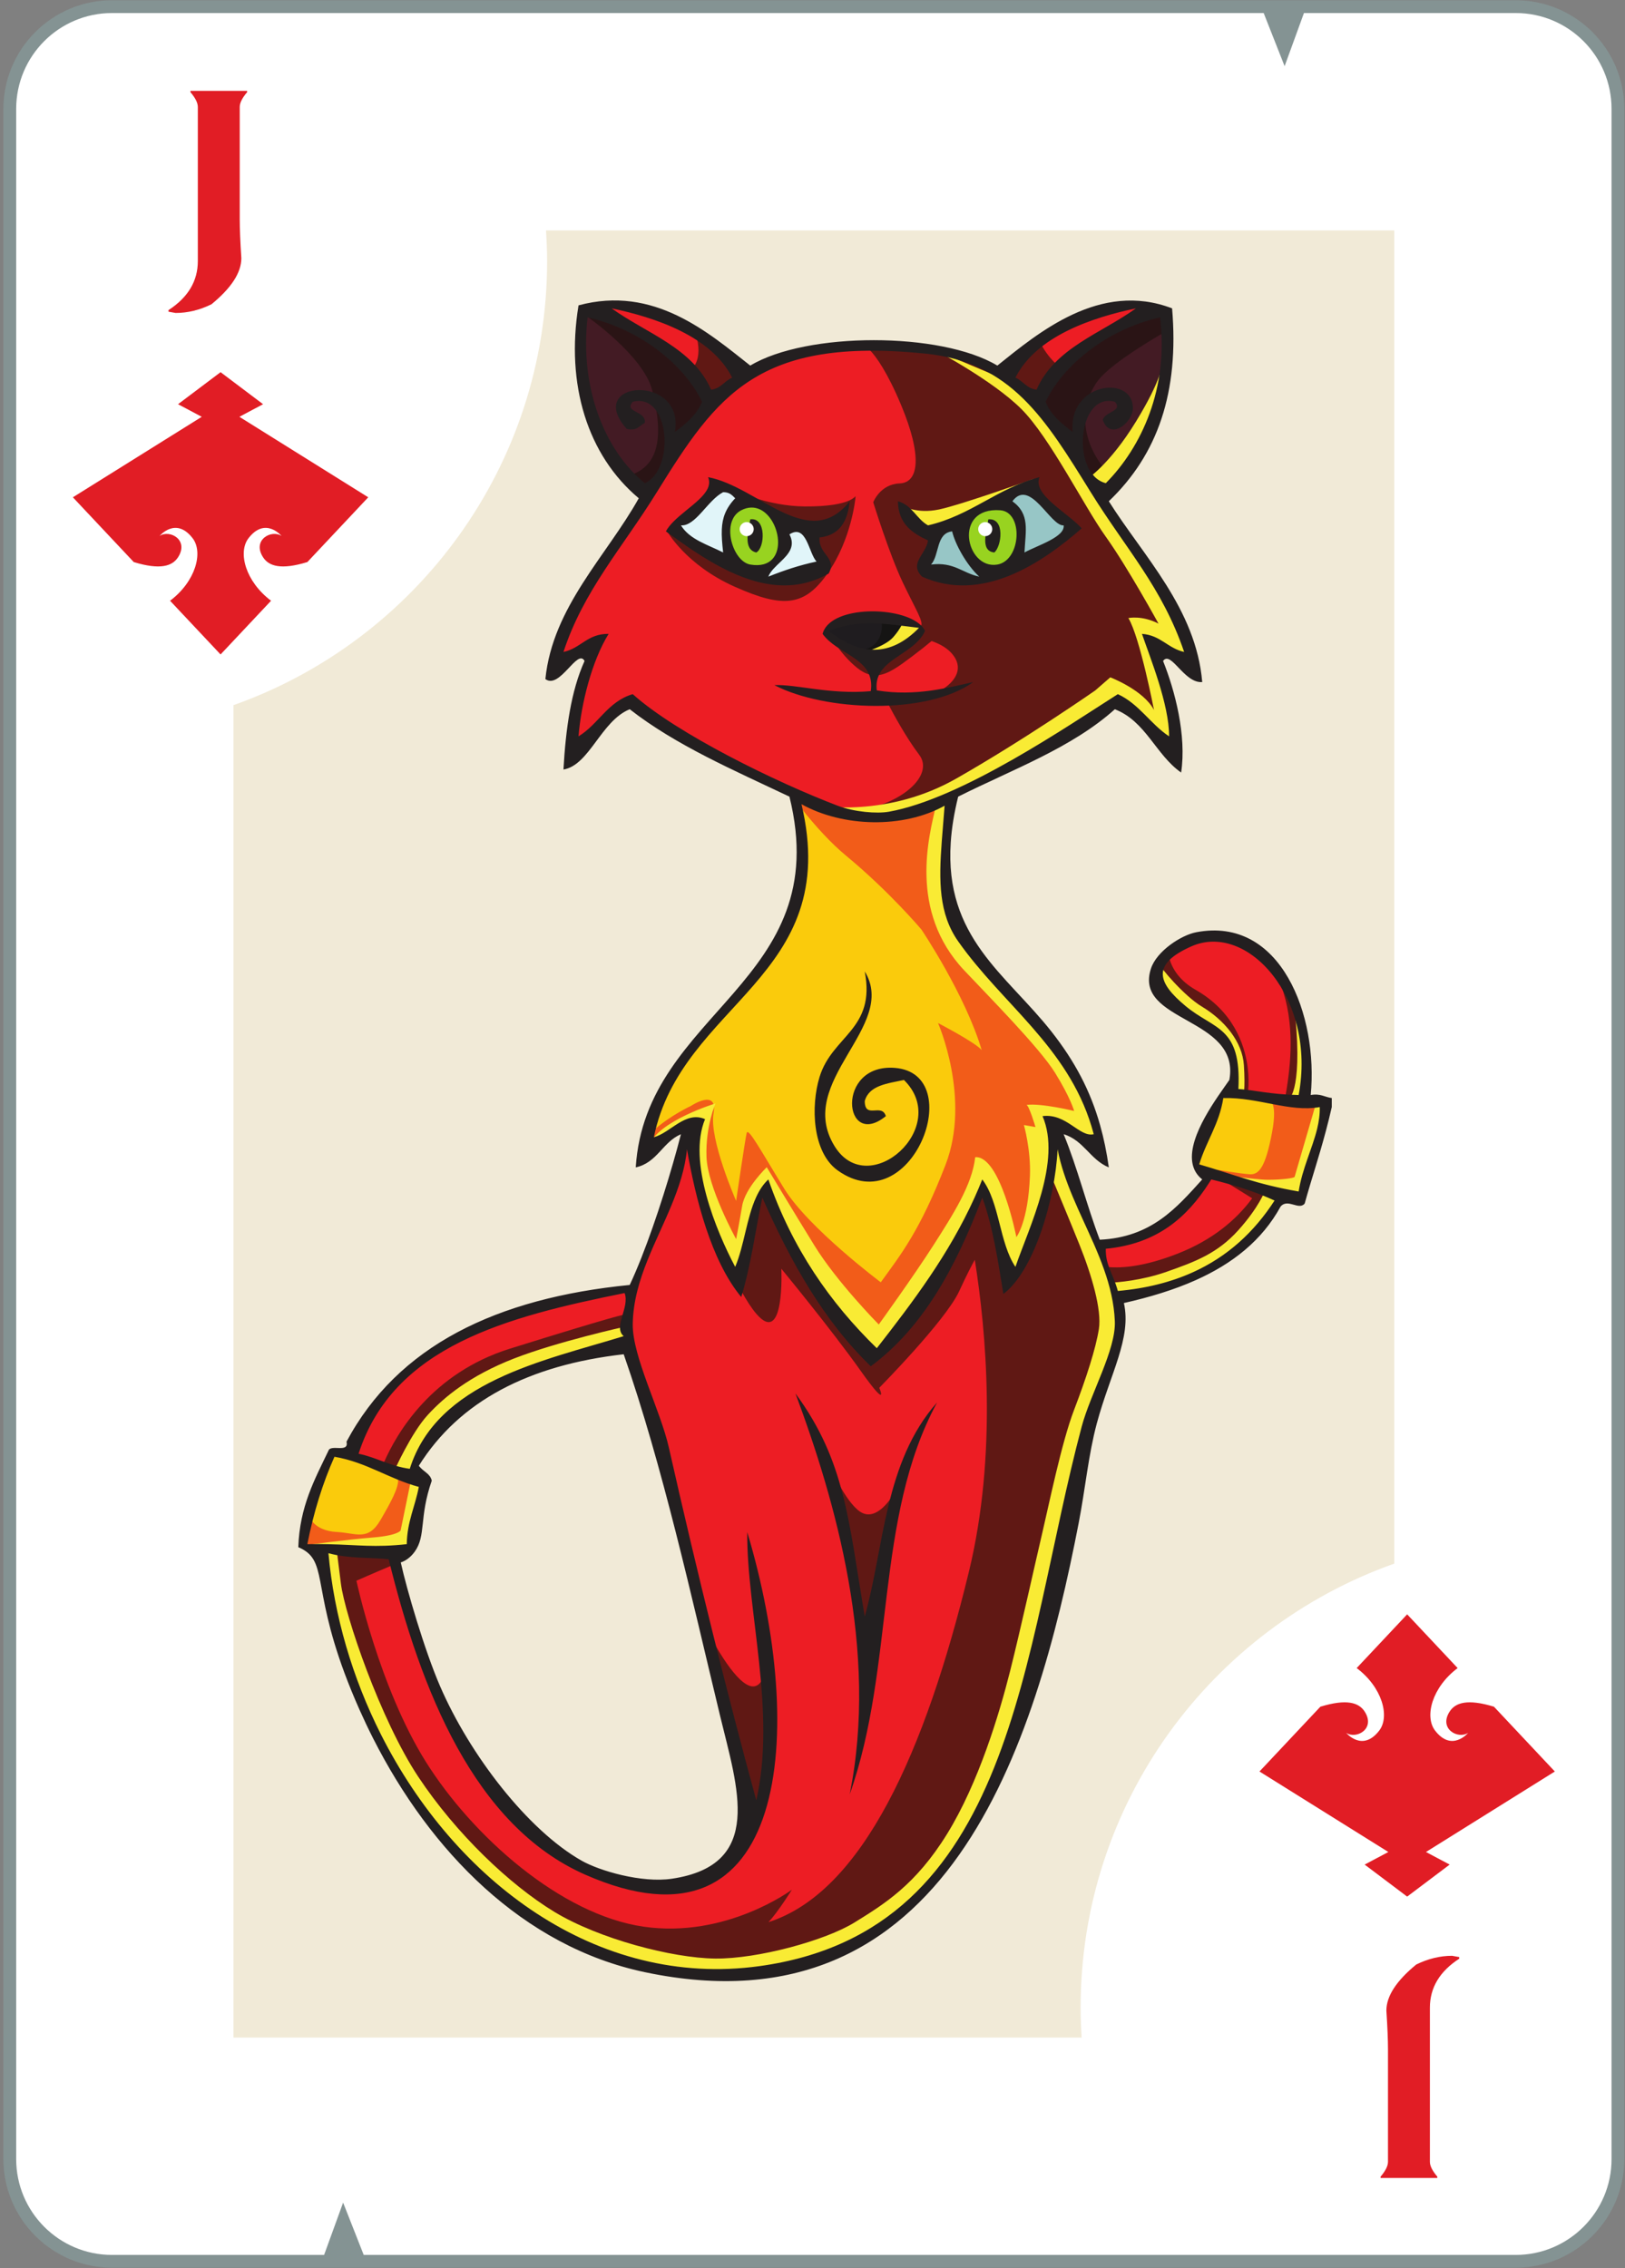 <svg width="339" height="473" viewBox="0 0 339 473" fill="none" xmlns="http://www.w3.org/2000/svg">
<rect x="0" y="0" width="339" height="473" fill="#808080" stroke="none"/>
<path d="M23.374 472.914C10.874 472.914 0.707 462.745 0.707 450.247V22.721C0.707 10.214 10.874 0.054 23.374 0.054H316.194C328.692 0.054 338.86 10.214 338.86 22.721V450.247C338.86 462.745 328.692 472.914 316.194 472.914H23.374Z" fill="#849393"/>
<path d="M316.195 2.72H272.024L267.99 13.8L263.623 2.72H23.375C12.328 2.72 3.375 11.667 3.375 22.721V450.247C3.375 461.291 12.328 470.247 23.375 470.247H67.612L71.579 459.335L75.878 470.247H316.195C327.24 470.247 336.195 461.291 336.195 450.247V22.721C336.195 11.667 327.24 2.72 316.195 2.72Z" fill="white"/>
<path d="M225.434 418.675C225.434 375.933 252.744 339.585 290.86 326.083V48.054H113.903C114.04 50.174 114.135 52.307 114.135 54.468C114.135 97.201 86.824 133.548 48.707 147.054V424.914H225.65C225.523 422.849 225.434 420.773 225.434 418.675Z" fill="#F1EAD7"/>
<path d="M39.726 18.948H51.559V19.214C50.527 20.427 50.012 21.454 50.012 22.308V45.774C50.012 47.708 50.124 50.388 50.348 53.841C50.348 56.841 48.27 60.054 44.116 63.454C41.636 64.668 39.142 65.268 36.632 65.268L35.152 65.001V64.668C39.231 62.028 41.27 58.614 41.27 54.454V22.308C41.27 21.454 40.754 20.427 39.726 19.214V18.948Z" fill="#E11D25"/>
<path d="M299.845 454.192H288.012V453.922C289.042 452.712 289.556 451.682 289.556 450.83V427.363C289.556 425.436 289.446 422.747 289.22 419.296C289.22 416.294 291.298 413.087 295.452 409.682C297.93 408.471 300.425 407.866 302.936 407.866L304.416 408.135V408.471C300.337 411.116 298.298 414.523 298.298 418.692V450.83C298.298 451.682 298.813 452.712 299.845 453.922V454.192Z" fill="#E11D25"/>
<path d="M289.629 386.219L284.686 388.843L293.555 395.521L302.422 388.843L297.479 386.219L324.362 369.431L311.662 355.919C306.165 354.239 303.629 355.058 302.422 356.928C300.083 360.551 304.175 362.772 306.282 361.371C306.282 361.371 302.891 365.462 299.383 360.903C297.113 357.95 298.766 351.854 304.086 347.863L293.555 336.658L283.022 347.863C288.345 351.854 289.998 357.95 287.727 360.903C284.219 365.462 280.826 361.371 280.826 361.371C282.933 362.772 287.025 360.551 284.686 356.928C283.479 355.058 280.946 354.239 275.449 355.919L262.746 369.431L289.629 386.219Z" fill="#E11D25"/>
<path d="M49.938 86.921L54.88 84.294L46.014 77.614L37.143 84.294L42.089 86.921L15.203 103.707L27.904 117.214C33.402 118.894 35.938 118.08 37.143 116.214C39.482 112.587 35.391 110.36 33.287 111.774C33.287 111.774 36.675 107.68 40.183 112.24C42.456 115.187 40.803 121.28 35.479 125.28L46.014 136.48L56.547 125.28C51.222 121.28 49.569 115.187 51.842 112.24C55.35 107.68 58.74 111.774 58.74 111.774C56.636 110.36 52.542 112.587 54.88 116.214C56.089 118.08 58.62 118.894 64.121 117.214L76.82 103.707L49.938 86.921Z" fill="#E11D25"/>
<path d="M150.86 102.454H150.812L150.771 102.48C149.375 103.2 148.128 104.6 146.919 105.947C145.344 107.707 143.855 109.374 142.232 109.374C142.232 109.374 142.123 109.374 142.071 109.374L141.703 109.347L141.896 109.654C143.339 112 145.967 113.187 148.508 114.32C149.26 114.667 150.039 115.014 150.771 115.387L151.083 115.547L151.044 115.2C150.86 113.507 150.698 111.867 150.768 110.387C150.883 107.854 151.703 105.947 153.511 104.027L153.636 103.894L153.506 103.774C152.755 103.014 152.211 102.467 150.86 102.454Z" fill="#E1F5F9"/>
<path d="M169.188 114.467C168.456 112.641 167.694 110.747 166.122 110.747C165.648 110.747 165.145 110.934 164.585 111.294L164.44 111.387L164.521 111.534C165.737 113.827 164.434 115.361 162.74 116.987L162.434 117.281C161.492 118.187 160.518 119.107 160.112 120.187L159.953 120.601L160.361 120.427C160.398 120.401 160.434 120.387 160.489 120.374C164.133 118.934 167.278 117.947 170.385 117.294L170.716 117.214L170.481 116.974C169.989 116.454 169.598 115.494 169.188 114.467Z" fill="#E1F5F9"/>
<path d="M198.813 110.774L198.774 110.614L198.607 110.628C196.375 110.881 195.85 112.801 195.345 114.668C195.045 115.761 194.741 116.881 194.086 117.614L193.746 117.988L194.25 117.921C194.75 117.854 195.238 117.828 195.701 117.828C197.881 117.828 199.339 118.494 200.881 119.214C201.91 119.681 202.969 120.174 204.247 120.428L204.914 120.574L204.413 120.108C201.787 117.708 199.397 113.348 198.813 110.774Z" fill="#97C6C6"/>
<path d="M222.076 109.534L222.055 109.36L221.875 109.374C221.847 109.374 221.82 109.374 221.795 109.374C220.867 109.374 219.669 108.04 218.401 106.627C216.797 104.84 215.136 102.987 213.412 102.987C212.552 102.987 211.758 103.467 211.052 104.414L210.938 104.574L211.091 104.68C214.154 106.907 213.937 109.68 213.667 113.187C213.615 113.84 213.565 114.507 213.528 115.214L213.514 115.547L213.807 115.387C214.473 115.014 215.328 114.64 216.232 114.24C219.096 112.96 222.342 111.507 222.076 109.534Z" fill="#97C6C6"/>
<path d="M216.209 81.454C214.919 81.308 214.136 80.654 213.378 80.028C212.87 79.601 212.389 79.188 211.758 78.934L211.571 78.854L211.662 78.668C215.118 71.801 223.623 66.894 236.93 64.121L237.081 64.454C234.993 65.961 232.686 67.294 230.454 68.588C224.881 71.814 219.118 75.147 216.405 81.347L216.347 81.481L216.209 81.454ZM148.167 81.347C145.454 75.147 139.686 71.814 134.11 68.588C131.878 67.294 129.572 65.961 127.485 64.454L127.634 64.121C140.946 66.894 149.451 71.801 152.91 78.668L153.001 78.854L152.813 78.934C152.183 79.188 151.701 79.601 151.189 80.028C150.433 80.654 149.649 81.308 148.362 81.454L148.225 81.481L148.167 81.347ZM192.452 120.094C195.136 121.281 197.971 121.894 200.875 121.894C208.279 121.894 216.301 118.054 225.386 110.174C224.519 109.227 223.279 108.241 221.971 107.201C218.954 104.801 215.84 102.307 216.561 99.774C212.457 100.894 209.022 102.787 205.701 104.601C202.064 106.601 198.301 108.667 193.641 109.747L193.571 109.761L193.509 109.721C192.449 109.134 191.675 108.267 190.925 107.414C189.949 106.307 189.022 105.268 187.509 104.788C187.698 109.374 190.657 111.134 193.678 112.534L193.807 112.588L193.785 112.734C193.602 113.841 193.045 114.747 192.506 115.627C191.561 117.174 190.816 118.387 192.452 120.094ZM139.157 110.761C144.993 115.001 152.941 120.721 161.115 121.734C161.967 121.841 162.818 121.894 163.643 121.894C166.842 121.894 169.897 121.081 172.719 119.481C173.643 117.814 172.979 116.907 172.138 115.774C171.438 114.827 170.644 113.748 170.785 112.054L170.798 111.907L170.954 111.894C174.49 111.521 176.42 109.374 176.993 105.147C174.902 107.587 172.553 108.788 169.826 108.788C166.084 108.788 162.209 106.587 158.105 104.267C154.798 102.401 151.381 100.467 148.006 99.747C148.738 102.147 146.201 104.214 143.522 106.388C142.514 107.201 141.472 108.054 140.618 108.921C139.968 109.574 139.488 110.174 139.157 110.761ZM162.31 143.041C167.495 145.547 175.077 147.027 182.801 147.027C190.711 147.027 197.665 145.441 202.094 142.641C201.829 142.707 201.553 142.774 201.277 142.827C197.785 143.627 193.438 144.614 188.522 144.614C186.61 144.614 184.711 144.467 182.881 144.161L182.746 144.134L182.725 144.001C182.681 143.694 182.66 143.401 182.66 143.081C182.66 139.787 185.282 138.028 187.816 136.321C189.78 135.014 191.81 133.654 192.761 131.561C192.646 131.347 192.522 131.147 192.378 130.974C190.818 129.001 186.659 127.681 182.025 127.681C178.178 127.681 173.553 128.654 172.102 131.414C171.974 131.654 171.875 131.894 171.805 132.147C172.951 133.707 174.706 134.801 176.407 135.854C179.146 137.561 181.977 139.321 181.93 143.054C181.925 143.441 181.894 143.801 181.839 144.161L181.818 144.307L181.67 144.321C180.498 144.428 179.269 144.481 178.025 144.481C174.345 144.481 170.995 144.027 168.042 143.627C165.837 143.321 163.925 143.054 162.31 143.041ZM183.022 169.641C180.225 169.641 177.029 169.094 174.678 168.201C162.574 163.601 141.353 153.361 131.949 144.974C128.971 145.867 127.039 147.907 125.173 149.867C123.858 151.254 122.498 152.681 120.785 153.721L120.469 153.921L120.498 153.547C121.001 147.201 123.089 138.254 126.629 132.374C124.324 132.427 122.922 133.348 121.443 134.321C120.321 135.054 119.159 135.814 117.581 136.147L117.263 136.214L117.362 135.894C120.334 126.841 125.201 119.787 130.353 112.334C132.501 109.214 134.722 106.001 136.865 102.547C148.241 84.201 156.503 72.947 181.93 72.947C185.305 72.947 189.026 73.147 192.988 73.547C210.84 75.334 218.141 87.121 227.386 102.041L227.698 102.547C229.899 106.094 232.115 109.294 234.258 112.388C239.25 119.588 243.968 126.387 247.206 135.894L247.315 136.214L246.987 136.147C245.427 135.801 244.258 135.041 243.126 134.321C241.755 133.441 240.46 132.614 238.501 132.401C238.758 133.147 239.069 134.014 239.405 134.947C241.277 140.134 244.105 147.987 244.074 153.561L244.071 153.907L243.782 153.721C242.094 152.601 240.683 151.174 239.315 149.801C237.529 148.001 235.684 146.134 233.212 144.974C232.056 145.707 230.743 146.561 229.305 147.481C217.982 154.801 199.032 167.041 185.46 169.467C184.788 169.587 183.943 169.641 183.022 169.641ZM270.914 228.547C267.123 228.467 264.54 228.087 262.261 227.755C260.85 227.549 259.634 227.37 258.331 227.29L258.146 227.279L258.154 227.093C258.651 217.228 255.613 215.387 251.41 212.827C250.047 212.001 248.634 211.148 247.17 209.921C243.597 206.934 242.131 204.681 242.419 202.627C242.701 200.641 244.684 198.854 248.48 197.174C249.965 196.521 251.526 196.188 253.131 196.188C257.375 196.188 261.79 198.574 265.238 202.721C270.689 209.281 272.881 218.881 271.102 228.394L271.074 228.551L270.914 228.547ZM233.017 269.273C232.641 267.91 232.198 266.85 231.774 265.825C231.574 265.342 231.381 264.879 231.209 264.417C230.837 263.418 230.46 262.163 230.496 260.418L230.498 260.25L230.665 260.233C239.995 259.345 246.602 255.127 252.086 246.558C252.238 246.326 252.381 246.095 252.525 245.863L252.597 245.75L252.73 245.778C257.943 247.049 262.274 248.491 265.968 250.191L266.165 250.282L266.047 250.466C261.531 257.438 255.894 262.371 248.807 265.546C244.233 267.597 238.985 268.897 233.214 269.41L233.058 269.423L233.017 269.273ZM85.457 306.494C83.165 306.194 81.253 305.484 79.405 304.798C77.946 304.256 76.438 303.696 74.761 303.349L74.555 303.306L74.621 303.107C81.755 280.962 105.011 274.561 130.261 269.471L130.417 269.439L130.474 269.589C131.014 271.009 130.539 272.622 130.081 274.185C129.553 275.99 129.094 277.55 130.23 278.501L130.498 278.725L130.165 278.827C128.25 279.417 126.302 279.981 124.243 280.583C108.525 285.158 90.709 290.343 85.662 306.363L85.613 306.516L85.457 306.494ZM166.605 291.83C178.086 323.097 181.802 349.235 177.935 371.589C181.477 360.533 182.878 348.761 184.233 337.35C186.083 321.789 187.834 307.058 194.514 293.918C187.519 302.623 185.417 313.677 183.383 324.381C182.529 328.869 181.725 333.107 180.579 337.158L180.211 337.138C179.738 334.346 179.318 331.703 178.917 329.19C176.471 313.83 174.831 303.522 166.605 291.83ZM149.471 410.826C121.457 410.826 94.564 392.031 79.29 361.777C73.272 349.857 69.48 336.768 68.326 323.926L68.301 323.657L68.564 323.727C71.444 324.506 74.329 324.623 77.118 324.737C78.517 324.793 79.834 324.845 81.1 324.979L81.233 324.994L81.263 325.122C86.907 348.063 97.287 379.829 122.157 390.771C128.36 393.501 133.971 394.885 138.839 394.885C145.621 394.885 151.034 392.228 154.933 386.988C163.894 374.94 164.321 349.063 156.077 320.819C156.138 326.413 156.873 332.485 157.646 338.885C159.118 351.085 160.641 363.697 157.954 375.489L157.589 375.497C151.435 352.994 145.131 327.562 139.355 301.947C138.659 298.854 137.339 295.291 135.941 291.519C133.881 285.969 131.753 280.229 131.807 276.137C131.867 272.055 132.829 267.906 134.925 262.678C135.747 260.629 136.675 258.573 137.574 256.586C140.017 251.174 142.542 245.577 143.124 239.655L143.498 239.643C145.933 253.777 149.649 264.018 154.55 270.088C155.845 265.825 156.714 261.05 157.558 256.432C157.962 254.209 158.381 251.911 158.845 249.695L158.965 249.118L159.201 249.658C166.097 265.354 173.241 276.489 181.67 284.686C193.717 275.685 200.323 261.25 204.738 249.667L204.917 249.195L205.091 249.67C207.175 255.383 208.274 262.207 209.337 268.806L209.452 269.509C215.569 264.614 219.91 250.306 220.443 239.666L220.815 239.639C221.831 244.993 224.186 250.142 226.462 255.123C227.042 256.394 227.623 257.666 228.186 258.945L228.241 259.057C229.173 261.183 229.889 262.969 230.49 264.678C231.873 268.589 232.615 272.131 232.758 275.501C232.914 279.277 230.883 284.269 228.914 289.098C227.746 291.972 226.534 294.94 225.837 297.554C223.605 305.924 221.698 314.797 219.856 323.377C215.597 343.206 211.193 363.709 202.438 379.614C192.599 397.485 178.203 407.491 158.425 410.21C155.451 410.619 152.438 410.826 149.471 410.826Z" fill="#ED1D24"/>
<path d="M144.837 76.307C146.178 77.761 147.321 79.414 148.167 81.347L148.225 81.481L148.362 81.454C149.649 81.308 150.433 80.654 151.189 80.028C151.701 79.601 152.183 79.187 152.813 78.934L153.001 78.854L152.91 78.667C151.389 75.654 148.891 73.014 145.441 70.761C145.913 72.868 145.807 74.907 144.837 76.307ZM85.457 306.494L85.613 306.515L85.662 306.363C90.709 290.343 108.525 285.158 124.243 280.583C126.302 279.981 128.25 279.417 130.165 278.827L130.498 278.725L130.23 278.501C129.094 277.55 129.553 275.99 130.081 274.185C130.081 274.185 128.577 274.327 106.414 281.243C90.009 286.362 82.741 298.883 80.069 305.043C81.714 305.647 83.438 306.23 85.457 306.494ZM149.058 342.806C151.889 354.143 154.753 365.134 157.589 375.497L157.954 375.489C159.798 367.399 159.659 358.919 158.914 350.455C156.613 354.33 152.214 348.33 149.058 342.806ZM167.867 105.614C164.074 105.587 160.419 104.801 157.302 103.814C157.571 103.974 157.839 104.121 158.105 104.267C162.209 106.587 166.083 108.787 169.826 108.787C172.553 108.787 174.902 107.587 176.993 105.147C176.419 109.374 174.49 111.521 170.954 111.894L170.798 111.907L170.785 112.054C170.643 113.747 171.438 114.827 172.138 115.774C172.979 116.907 173.643 117.814 172.719 119.481C177.574 112.534 178.477 104.041 178.477 103.561C178.477 103.094 178.083 105.694 167.867 105.614ZM268.193 228.43C269.029 228.485 269.93 228.527 270.914 228.547L271.074 228.551L271.102 228.394C272.641 220.174 271.203 211.894 267.263 205.547C270.151 213.374 269.35 221.798 268.193 228.43ZM266.047 250.466L266.165 250.282L265.968 250.191C263.064 248.857 259.758 247.679 255.946 246.619L261.222 249.897C257.856 254.474 252.813 258.645 245.665 261.439C238.85 264.103 234.149 264.499 231.141 264.229C231.165 264.291 231.189 264.357 231.209 264.417C231.381 264.879 231.574 265.342 231.774 265.825C232.198 266.85 232.641 267.91 233.017 269.273L233.058 269.423L233.214 269.41C238.985 268.897 244.233 267.597 248.807 265.546C255.894 262.371 261.531 257.438 266.047 250.466ZM179.342 315.191C177.858 314.139 176.35 311.919 175.066 309.617C176.727 315.439 177.727 321.717 178.917 329.19C179.318 331.703 179.738 334.346 180.211 337.138L180.579 337.158C181.725 333.107 182.529 328.869 183.383 324.381C184.146 320.362 184.919 316.294 185.959 312.318C184.241 314.747 181.793 316.926 179.342 315.191ZM176.407 135.854C175.793 135.481 175.173 135.094 174.579 134.681C175.607 136.134 177.05 137.867 178.867 139.321C179.793 140.054 180.659 140.494 181.509 140.694C180.626 138.494 178.49 137.161 176.407 135.854ZM161.115 121.734C152.941 120.721 144.993 115.001 139.157 110.761C139.157 110.761 143.034 117.787 153.25 122.347C163.467 126.907 167.867 126.441 172.719 119.481C169.897 121.081 166.842 121.894 163.643 121.894C162.818 121.894 161.967 121.841 161.115 121.734ZM232.758 275.501C232.615 272.131 231.873 268.589 230.49 264.678C229.889 262.969 229.173 261.183 228.241 259.057L228.186 258.945C227.623 257.666 227.042 256.394 226.462 255.123C224.186 250.142 221.831 244.993 220.815 239.639L220.443 239.666C219.91 250.306 215.569 264.614 209.451 269.509L209.337 268.806C208.274 262.207 207.175 255.383 205.091 249.67L204.917 249.195L204.738 249.667C200.323 261.25 193.717 275.685 181.67 284.686C173.241 276.489 166.097 265.354 159.201 249.658L158.965 249.118L158.845 249.695C158.381 251.911 157.962 254.209 157.558 256.432C156.758 260.806 155.93 265.311 154.747 269.401C155.779 271.258 156.813 272.862 157.807 274.013C163.782 280.927 162.996 264.583 162.996 264.583C162.996 264.583 173.367 277.155 179.498 285.801C185.629 294.445 183.427 289.415 183.427 289.415C183.427 289.415 197.258 275.428 200.086 269.298C201.798 265.588 202.818 263.67 203.358 262.727C205.714 277.526 208.094 303.183 202.129 327.763C193.014 365.326 179.969 394.559 160.323 400.846C162.365 398.645 165.196 394.087 165.196 394.087C165.196 394.087 151.522 404.303 134.235 401.789C116.946 399.274 98.558 382.929 88.813 367.369C79.069 351.809 74.356 329.649 74.356 329.649C74.356 329.649 78.305 327.901 81.613 326.521C81.496 326.051 81.378 325.583 81.263 325.122L81.233 324.994L81.1 324.979C79.834 324.845 78.517 324.793 77.118 324.737C74.329 324.623 71.444 324.506 68.564 323.727L68.301 323.657L68.326 323.926C69.48 336.768 73.272 349.857 79.29 361.777C94.564 392.031 121.457 410.826 149.471 410.826C152.438 410.826 155.451 410.619 158.425 410.21C178.203 407.491 192.599 397.485 202.438 379.614C211.193 363.709 215.597 343.206 219.856 323.377C221.698 314.797 223.605 305.923 225.837 297.554C226.534 294.939 227.746 291.972 228.914 289.098C230.883 284.269 232.914 279.277 232.758 275.501ZM190.925 107.414C189.949 106.307 189.022 105.267 187.509 104.787C187.698 109.374 190.657 111.134 193.678 112.534L193.807 112.587L193.785 112.734C193.602 113.841 193.045 114.747 192.506 115.627C191.561 117.174 190.815 118.387 192.451 120.094C195.135 121.281 197.971 121.894 200.875 121.894C208.279 121.894 216.301 118.054 225.386 110.174C224.519 109.227 223.279 108.241 221.971 107.201C218.954 104.801 215.84 102.307 216.561 99.774C212.457 100.894 209.022 102.787 205.701 104.601C202.064 106.601 198.301 108.667 193.641 109.747L193.571 109.761L193.509 109.721C192.449 109.134 191.675 108.267 190.925 107.414ZM187.985 84.467C185.141 77.667 182.823 74.414 181.413 72.947C181.586 72.947 181.753 72.947 181.93 72.947C185.305 72.947 189.026 73.147 192.987 73.547C210.839 75.334 218.141 87.121 227.386 102.041L227.698 102.547C229.899 106.094 232.115 109.294 234.258 112.387C239.25 119.587 243.968 126.387 247.206 135.894L247.315 136.214L246.987 136.147C245.427 135.801 244.258 135.041 243.126 134.321C241.755 133.441 240.46 132.614 238.501 132.401C238.758 133.147 239.069 134.014 239.405 134.947C241.277 140.134 244.105 147.987 244.074 153.561L244.071 153.907L243.782 153.721C242.094 152.601 240.683 151.174 239.315 149.801C237.529 148.001 235.684 146.134 233.212 144.974C232.056 145.707 230.743 146.561 229.305 147.481C217.982 154.801 199.031 167.041 185.459 169.467C184.787 169.587 183.943 169.641 183.022 169.641C181.446 169.641 179.747 169.467 178.141 169.147C188.11 167.921 194.977 161.641 191.755 157.401C188.99 153.747 186.326 148.801 185.37 146.961C192.206 146.654 198.149 145.134 202.094 142.641C201.829 142.707 201.553 142.774 201.277 142.827C199.829 143.161 198.228 143.521 196.506 143.827C199.102 142.214 200.987 139.654 198.985 136.814C197.913 135.281 196.165 134.307 194.342 133.681C193.318 134.547 191.925 135.654 190.186 136.961C187.485 138.987 185.318 140.587 183.141 140.814C184.011 138.881 185.935 137.587 187.815 136.321C189.779 135.014 191.81 133.654 192.761 131.561C192.646 131.347 192.522 131.147 192.378 130.974C192.279 130.854 192.167 130.721 192.047 130.601C192.894 129.921 190.883 126.854 188.301 121.401C185.469 115.427 182.17 104.747 182.17 104.747C182.17 104.747 183.583 100.974 187.67 100.814C191.755 100.654 192.386 95.001 187.985 84.467ZM213.378 80.028C214.136 80.654 214.919 81.308 216.209 81.454L216.347 81.481L216.405 81.347C217.35 79.187 218.673 77.387 220.222 75.801C219.077 74.721 218.045 73.347 217.331 72.054C214.802 74.001 212.902 76.201 211.662 78.667L211.571 78.854L211.758 78.934C212.389 79.187 212.87 79.601 213.378 80.028ZM260.282 222.621C260.522 224.539 260.509 226.183 260.375 227.493C259.691 227.405 259.022 227.334 258.331 227.29L258.146 227.279L258.154 227.093C258.651 217.227 255.613 215.387 251.41 212.827C250.047 212.001 248.634 211.147 247.17 209.921C243.597 206.934 242.131 204.681 242.419 202.627C242.553 201.694 243.066 200.801 243.959 199.947C244.599 202.094 246.105 204.534 249.435 206.427C257.138 210.827 259.651 217.587 260.282 222.621Z" fill="#601814"/>
<path d="M180.77 203.68C181.744 210.48 178.942 213.667 175.983 217.027C174.1 219.16 172.155 221.373 171.155 224.641C169.418 230.307 169.418 240.032 174.856 243.921C176.999 245.456 179.179 246.235 181.338 246.235C188.067 246.235 193.398 238.492 193.671 231.569C193.871 226.495 191.254 223.251 186.668 222.888C186.348 222.863 186.038 222.852 185.736 222.852C182.682 222.852 180.262 224.128 178.926 226.445C177.748 228.484 177.606 231.084 178.58 232.771C178.97 233.446 179.71 234.251 181.02 234.251C182.08 234.251 183.275 233.727 184.578 232.695C184.296 231.904 183.775 231.738 183.08 231.738C182.898 231.738 182.707 231.748 182.523 231.759C182.332 231.771 182.144 231.782 181.963 231.782C181.1 231.782 180.218 231.525 180.21 229.617C181.04 226.545 184.228 225.904 187.311 225.284C187.72 225.2 188.13 225.119 188.53 225.031L188.63 225.011L188.702 225.082C191.734 228.044 192.575 231.941 191.015 235.772C189.267 240.057 184.871 243.288 180.788 243.288C178.84 243.288 176.072 242.571 173.958 239.145C169.518 231.967 173.338 225.472 177.035 219.187C180.184 213.84 183.168 208.76 180.77 203.68ZM182.78 281.295C172.234 271.033 164.846 259.584 160.204 246.301C159.306 247.195 158.551 248.332 157.9 249.767C156.882 251.989 156.244 254.655 155.624 257.233C155.046 259.639 154.45 262.125 153.546 264.267L153.39 264.631L153.204 264.282C151.415 260.918 142.744 243.705 146.838 233.491C146.294 233.276 145.756 233.172 145.196 233.172C143.414 233.172 141.767 234.281 140.174 235.356C138.97 236.165 137.728 237.003 136.444 237.343L136.152 237.42L136.212 237.123C138.59 225.577 145.674 217.867 152.523 210.4C162.58 199.44 172.08 189.093 167.018 167.747L166.918 167.333L167.294 167.547C171.619 169.947 177.072 171.28 182.647 171.28C187.915 171.28 193.002 170.067 196.966 167.854L197.27 167.68L197.244 168.027C197.147 169.36 197.04 170.667 196.936 171.92C196.832 173.16 196.734 174.36 196.647 175.533C196.067 183.373 195.92 190.347 200.04 196.2C203.22 200.707 206.966 204.787 210.59 208.72C217.458 216.174 224.556 223.894 227.884 234.843C228.048 235.378 228.207 235.927 228.351 236.484L228.4 236.672L228.212 236.715C228.01 236.763 227.802 236.787 227.592 236.787C226.382 236.787 225.207 235.991 223.963 235.149C222.4 234.092 220.627 232.895 218.348 232.895C218.152 232.895 217.958 232.904 217.759 232.92C220.95 240.742 216.95 251.201 213.728 259.624C213.095 261.277 212.499 262.838 212.01 264.254L211.887 264.611L211.674 264.299C210.027 261.855 209.187 258.563 208.374 255.38C207.543 252.124 206.684 248.76 204.966 246.345C204.496 247.508 204.002 248.668 203.491 249.799C198.244 261.411 191.135 270.924 183.062 281.276L182.931 281.441L182.78 281.295Z" fill="#FACB0C"/>
<path d="M228.351 236.484L228.4 236.672L228.212 236.715C228.01 236.763 227.802 236.787 227.592 236.787C226.382 236.787 225.207 235.991 223.963 235.149C222.4 234.092 220.627 232.895 218.348 232.895C218.152 232.895 217.958 232.904 217.759 232.92C220.95 240.742 216.95 251.201 213.728 259.624C213.095 261.277 212.499 262.838 212.01 264.254L211.887 264.611L211.674 264.299C210.027 261.855 209.187 258.563 208.374 255.38C207.543 252.124 206.684 248.76 204.966 246.345C204.496 247.508 204.002 248.668 203.491 249.799C198.244 261.411 191.135 270.924 183.062 281.276L182.931 281.441L182.78 281.295C172.234 271.033 164.846 259.584 160.204 246.301C159.306 247.195 158.551 248.332 157.9 249.767C156.882 251.989 156.244 254.655 155.624 257.233C155.046 259.639 154.45 262.125 153.546 264.267L153.39 264.631L153.204 264.282C151.415 260.918 142.744 243.705 146.838 233.491C146.294 233.276 145.756 233.172 145.196 233.172C143.414 233.172 141.767 234.281 140.174 235.356C138.97 236.165 137.728 237.003 136.444 237.343L136.152 237.42L136.212 237.123C136.324 236.573 136.458 236.041 136.592 235.511C140.16 232.444 144.136 230.636 144.136 230.636C144.136 230.636 149.794 226.861 148.851 232.205C147.908 237.549 153.567 250.438 153.567 250.438C153.567 250.438 155.452 237.549 155.767 236.293C156.08 235.035 158.595 239.751 163.624 247.923C168.655 256.095 183.742 267.412 183.742 267.412C187.83 261.753 191.915 256.724 197.259 242.893C202.603 229.063 195.687 213.347 195.687 213.347C195.687 213.347 203.546 217.427 204.802 219C201.346 207.373 192.228 193.854 192.228 193.854C192.228 193.854 185.63 186 176.512 178.454C173.423 175.907 170.135 172.32 167.212 168.627C167.147 168.333 167.087 168.04 167.018 167.747L166.918 167.333L167.294 167.547C171.619 169.947 177.072 171.28 182.647 171.28C187.915 171.28 193.002 170.067 196.966 167.854L197.27 167.68L197.244 168.027C197.147 169.36 197.04 170.667 196.936 171.92C196.832 173.16 196.734 174.36 196.647 175.533C196.067 183.373 195.92 190.347 200.04 196.2C203.22 200.707 206.966 204.787 210.59 208.72C217.458 216.174 224.556 223.894 227.884 234.843C228.048 235.378 228.207 235.927 228.351 236.484Z" fill="#F25C19"/>
<path d="M157.744 115.014C155.525 114.468 156.108 111.428 156.537 109.214C156.587 108.961 156.635 108.708 156.676 108.481C156.747 108.468 156.813 108.468 156.879 108.468C158.119 108.468 158.589 109.628 158.761 110.321C159.204 112.108 158.692 114.441 157.744 115.014ZM156.805 105.654C156.061 105.654 155.299 105.854 154.54 106.254C153.095 107.014 152.247 108.508 152.152 110.468C152.012 113.548 153.871 117.468 156.483 117.921C156.968 118.001 157.433 118.041 157.865 118.041C159.319 118.041 160.468 117.601 161.272 116.721C162.96 114.894 162.725 111.814 161.747 109.574C160.673 107.121 158.827 105.654 156.805 105.654Z" fill="#98D320"/>
<path d="M242.19 66.16L242.163 65.96L241.96 66C231.58 68.32 221.928 75.44 217.95 83.707L217.914 83.774L217.944 83.854C219.152 86.814 221.546 88.627 223.658 90.227L223.999 90.48L223.96 90.054C223.647 86.787 224.843 84.72 225.9 83.56C227.338 81.974 229.452 81.027 231.559 81.027C233.652 81.027 236.114 82.08 236.155 85.04C236.171 86.04 235.616 87.24 234.712 88.147C233.944 88.934 233.062 89.374 232.294 89.374C231.379 89.374 230.676 88.747 230.254 87.547C230.428 86.96 231.122 86.56 231.794 86.187C232.475 85.8 233.119 85.44 233.212 84.84C233.272 84.48 233.108 84.094 232.712 83.654L232.674 83.614L232.622 83.6C232.166 83.48 231.715 83.414 231.286 83.414C228.488 83.414 226.343 86.134 225.819 90.347C225.27 94.76 226.772 99.96 230.639 100.947L230.744 100.974L230.822 100.894C239.583 92.08 243.832 79.094 242.19 66.16ZM146.63 83.707L146.666 83.774L146.635 83.854C145.426 86.8 143.03 88.614 140.916 90.227L140.532 90.507L140.614 90.04C141.023 87.667 140.559 85.6 139.275 84.067C137.934 82.48 135.747 81.534 133.423 81.534C131.254 81.534 129.53 82.374 128.923 83.72C128.466 84.747 128.426 86.547 130.843 89.28C131.15 89.334 131.436 89.374 131.695 89.374C132.575 89.374 133.064 88.987 133.583 88.587C133.816 88.414 134.059 88.214 134.338 88.067C134.423 87.014 133.54 86.547 132.687 86.094C132.054 85.76 131.46 85.44 131.356 84.894C131.288 84.534 131.452 84.134 131.856 83.667L131.895 83.614L131.955 83.6C132.403 83.494 132.846 83.427 133.267 83.427C135.819 83.427 137.788 85.56 138.532 89.107C139.463 93.56 138.22 99.347 134.59 100.934L134.483 100.974L134.395 100.907C125.518 93.694 120.804 80.054 122.39 66.174L122.414 65.96L122.616 66C132.999 68.334 142.65 75.44 146.63 83.707Z" fill="#431B24"/>
<path d="M206.479 105.32C206.164 105.213 201.766 108.68 201.766 108.68C201.136 109.933 200.82 115.373 204.071 117.587C207.318 119.787 212.766 118.213 212.872 116.64C212.976 115.067 214.547 111.613 213.186 109.093C211.823 106.573 206.795 105.427 206.479 105.32Z" fill="#98D320"/>
<path d="M225.897 83.56C226.339 83.067 226.855 82.654 227.407 82.294C227.743 81.48 228.167 80.667 228.691 79.867C230.698 76.774 237.668 72.36 242.468 69.547C242.413 68.427 242.329 67.294 242.186 66.16L242.159 65.96L241.957 66C231.577 68.32 221.925 75.44 217.946 83.707L217.91 83.774L217.941 83.854C219.149 86.814 221.542 88.627 223.654 90.227L223.996 90.48L223.957 90.054C223.643 86.787 224.839 84.72 225.897 83.56ZM225.815 90.347C225.266 94.76 226.769 99.96 230.635 100.947L230.741 100.974L230.818 100.894C231.235 100.467 231.634 100.027 232.031 99.587C228.831 96.4 226.532 92.2 226.394 87.787C226.132 88.56 225.93 89.414 225.815 90.347ZM136.883 85.307C137.79 90.734 137.581 96.68 132.129 98.84C132.85 99.574 133.602 100.267 134.391 100.907L134.479 100.974L134.586 100.934C138.217 99.347 139.46 93.56 138.529 89.107C138.198 87.547 137.634 86.254 136.883 85.307ZM146.626 83.707L146.662 83.774L146.631 83.854C145.422 86.8 143.026 88.614 140.913 90.227L140.529 90.507L140.61 90.04C141.019 87.667 140.555 85.6 139.271 84.067C138.493 83.147 137.422 82.454 136.209 82.014C136.162 81.827 136.115 81.627 136.066 81.427C134.287 74.2 122.41 65.96 122.41 65.96L122.613 66C132.995 68.334 142.646 75.44 146.626 83.707Z" fill="#2A1415"/>
<path d="M270.888 248.662C264.7 247.607 260.432 246.241 255.915 244.794C254.088 244.209 252.203 243.605 250.12 242.999L249.937 242.947L249.992 242.763C250.585 240.806 251.393 239.029 252.175 237.31C253.323 234.786 254.511 232.175 255.016 228.959L255.041 228.803L255.197 228.801C255.393 228.795 255.585 228.793 255.779 228.793C258.912 228.793 261.869 229.365 264.729 229.918C267.412 230.435 269.943 230.925 272.456 230.925C273.464 230.925 274.388 230.847 275.287 230.689L275.503 230.65L275.508 230.869C275.544 232.282 275.369 233.731 274.964 235.431C274.547 237.143 273.959 238.822 273.333 240.599C272.453 243.106 271.541 245.701 271.107 248.506L271.076 248.695L270.888 248.662ZM78.473 322.575C76.727 322.575 75.096 322.494 73.369 322.41C71.885 322.338 70.352 322.262 68.549 322.225C67.765 322.206 66.932 322.195 66.039 322.195C65.429 322.195 64.795 322.199 64.125 322.213L63.891 322.217L63.929 321.986C65.24 315.357 67.148 309.207 69.601 303.715L69.661 303.582L69.804 303.606C73.651 304.273 76.825 305.681 79.896 307.039C82.255 308.085 84.695 309.166 87.416 309.897L87.585 309.942L87.555 310.113C87.276 311.611 86.867 313.002 86.473 314.349C85.797 316.658 85.093 319.049 85.044 322.027L85.041 322.194L84.875 322.211C82.596 322.459 80.563 322.575 78.473 322.575Z" fill="#FACB0C"/>
<path d="M87.555 310.113L87.585 309.942L87.416 309.897C85.88 309.485 84.435 308.954 83.041 308.387C83.276 310.15 81.467 313.391 79.385 316.973C76.765 321.477 74.357 319.695 70.268 319.486C67.916 319.365 66.088 318.546 65.019 317.135C64.62 318.721 64.255 320.339 63.929 321.986L63.891 322.217L64.125 322.213C64.795 322.199 65.429 322.195 66.039 322.195C66.932 322.195 67.765 322.206 68.549 322.225C70.352 322.262 71.885 322.338 73.369 322.41C75.096 322.494 76.727 322.575 78.473 322.575C80.563 322.575 82.596 322.459 84.875 322.211L85.041 322.194L85.044 322.027C85.093 319.049 85.797 316.658 86.473 314.349C86.867 313.002 87.276 311.611 87.555 310.113ZM274.964 235.431C274.547 237.143 273.959 238.822 273.333 240.599C272.453 243.106 271.541 245.701 271.107 248.506L271.076 248.695L270.888 248.662C264.7 247.607 260.432 246.241 255.915 244.794C255.357 244.615 254.789 244.435 254.216 244.253C253.976 244.057 253.839 243.942 253.839 243.942C253.839 243.942 258.867 244.781 260.755 244.885C262.64 244.989 264.003 243.418 265.364 236.189C266.036 232.615 265.815 230.886 265.416 230.05C267.847 230.517 270.159 230.925 272.456 230.925C273.464 230.925 274.388 230.847 275.287 230.689L275.503 230.65L275.508 230.869C275.544 232.282 275.369 233.731 274.964 235.431Z" fill="#F25C19"/>
<path d="M182.376 135.681C179.324 135.681 176.084 134.347 172.744 131.707L172.48 131.494L172.794 131.387C175.639 130.307 178.42 129.801 181.548 129.801C184.111 129.801 186.682 130.121 189.658 130.481C190.332 130.574 191.023 130.654 191.736 130.747L192.116 130.787L191.848 131.054C188.859 134.134 185.671 135.681 182.376 135.681Z" fill="#1F1C1F"/>
<path d="M183.037 128.08C184.529 128.64 184.845 135.387 179.263 135.547C179.263 135.547 178.243 136.254 181.151 136.654C184.058 137.041 186.886 135.307 188.853 134.054C190.815 132.801 192.381 130.974 192.381 130.974C192.381 130.974 189.717 129.574 189.479 129.574C189.246 129.574 183.037 128.08 183.037 128.08Z" fill="#151413"/>
<path d="M191.995 110.321C192.309 110.481 195.924 110.321 198.987 108.988C202.052 107.654 215.648 99.868 215.648 99.868C215.648 99.868 200.716 105.214 195.924 106.241C191.131 107.254 188.221 105.454 188.221 105.454C188.221 105.454 191.68 110.161 191.995 110.321ZM189.716 134.294C189.716 134.294 192.7 131.548 192.049 130.601C191.399 129.668 188.38 129.654 188.38 129.654C188.38 129.654 188.065 130.921 186.336 132.881C184.607 134.841 180.049 136.094 180.049 136.094L184.607 137.668L189.716 134.294ZM87.033 305.238L89.027 301.466C89.027 301.466 91.749 297.589 94.369 295.389C96.987 293.189 104.323 288.789 114.8 284.596C125.276 280.405 129.469 281.033 129.469 281.033L130.5 278.725L130.516 276.634C130.516 276.634 116.265 279.777 107.151 283.338C98.036 286.901 92.693 291.304 89.235 295.076C85.776 298.846 82.317 306.6 82.317 306.6L86.825 308.066L87.033 305.238ZM85.987 323.258L88.396 308.8L85.776 308.485L83.576 319.173C83.576 319.173 83.052 320.221 77.708 320.64C72.364 321.058 63.891 322.217 63.891 322.217L79.175 323.784L85.987 323.258ZM242 201.188C242 201.188 241.476 205.068 241.789 205.801C242.104 206.534 243.151 207.801 243.361 208.214C243.571 208.628 245.875 211.361 249.125 212.921C252.372 214.494 256.459 217.428 257.297 219.841C258.136 222.253 257.297 227.597 257.297 227.597L259.393 228.75C259.393 228.75 259.812 227.074 259.497 222.149C259.183 217.228 255.412 212.721 250.695 209.894C247.024 207.694 241.893 201.614 242 201.188ZM274.479 230.321C274.479 230.321 270.185 245.094 270.081 245.409C269.973 245.724 267.249 246.037 264.527 246.037C261.803 246.037 253.735 244.781 253.419 244.781L259.812 246.876L271.443 249.809L276.576 230.741L274.479 230.321ZM272.304 220.494C271.992 215.308 269.869 208.428 269.869 208.428C272.071 227.178 268.927 229.142 268.927 229.142L271.677 229.378C271.677 229.378 272.62 225.686 272.304 220.494ZM258.317 256.568C253.995 261.362 249.437 263.09 243.388 265.212C238.049 267.085 233.024 267.425 231.912 267.481C231.076 264.872 230.2 262.929 229.951 262.382C229.32 261.022 226.177 250.334 226.177 250.334L220.521 234.826L219.719 238.588C219.62 236.072 219.159 234.304 219.159 234.304C219.159 234.304 225.969 236.19 227.539 238.286C229.112 240.381 229.112 240.381 229.112 240.381C229.112 240.381 227.539 230.845 224.919 226.028C221.085 218.974 216.981 215.321 211.929 208.948C206.875 202.574 198.516 192.814 197.573 188.094C196.631 183.374 198.099 169.028 198.099 169.028L198.617 166.014C201.945 164.454 205.117 162.948 205.117 162.948C205.117 162.948 230.683 148.281 230.997 148.281C231.312 148.281 233.825 146.601 233.825 146.601C237.391 147.961 245.563 157.294 245.563 157.294C245.563 157.294 245.143 147.961 244.304 145.241C243.467 142.521 239.588 133.921 239.588 133.921L248.915 139.268L248.809 137.908C248.809 137.908 246.085 129.734 243.361 124.708C240.637 119.681 233.197 109.094 233.197 109.094L229.74 103.548C229.74 103.548 232.883 100.294 233.513 99.668C234.14 99.041 238.855 90.334 240.637 87.308C242.416 84.268 243.255 72.628 242.839 74.414C242.416 76.201 242.419 79.028 236.969 87.934C231.521 96.841 226.807 99.881 226.807 99.881C226.807 99.881 223.976 95.894 223.872 95.574C223.768 95.268 217.377 84.574 217.377 84.574L211.823 80.068L195.164 73.054C195.164 73.054 207.107 79.334 213.081 85.308C219.052 91.281 226.177 105.641 230.683 111.921C235.191 118.214 241.685 130.054 241.685 130.054C238.227 128.268 235.399 128.894 235.399 128.894C237.807 132.881 240.743 148.068 240.743 148.068C238.541 143.881 231.625 141.254 231.625 141.254L228.481 143.988C228.481 143.988 213.945 154.121 199.565 162.321C185.336 170.441 171.191 168.308 167.765 167.628L181.752 170.708C181.752 170.708 190.763 169.441 191.079 169.441C191.237 169.441 194.919 167.748 198.469 166.081L195.268 167.974C193.828 174.228 189.464 189.961 201.136 202.348C206.271 207.801 216.852 218.481 220.101 223.721C223.349 228.96 224.081 231.684 224.081 231.684C224.081 231.684 217.167 230.008 214.128 230.426C214.651 230.426 216.016 235.036 216.016 235.036L213.604 234.617C213.604 234.617 215.071 239.752 214.861 245.2C214.489 254.878 212.033 257.984 212.033 257.984C212.033 257.982 208.688 240.933 203.443 241.324C202.812 247.086 198.831 253.268 194.745 259.658C190.659 266.05 183.325 276.214 183.325 276.214C183.325 276.214 174.628 267.413 169.912 259.764C165.197 252.116 159.959 243.418 159.959 243.418C159.959 243.418 155.453 247.714 154.825 251.486C154.195 255.258 153.568 258.402 153.568 258.402C153.568 258.402 147.593 247.609 147.385 241.218C147.177 234.828 149.271 230.113 149.271 230.113C149.271 230.113 137.432 233.676 135.336 238.914L137.013 238.809L143.3 234.618L144.661 234.094C144.661 234.094 146.339 250.648 148.224 256.934C150.109 263.221 153.252 266.05 153.357 266.365C153.464 266.68 153.252 266.05 153.252 266.05L155.453 260.917L157.445 252.534C157.445 252.534 158.492 248.658 159.224 248.344C159.959 248.029 159.959 248.029 159.959 248.029C159.959 248.029 164.044 259.973 168.76 266.156C173.473 272.337 182.487 283.445 182.487 283.445C182.487 283.445 190.24 276.005 192.021 272.546C193.803 269.089 195.792 266.365 197.156 263.746C198.516 261.128 201.347 254.63 201.347 254.63L204.909 248.344C204.909 248.344 207.737 257.25 208.891 262.174C210.041 267.098 210.041 267.098 210.041 267.098C210.041 267.098 211.927 265.317 213.604 262.174C215.145 259.282 217.929 250.01 219.099 244.79C220.213 247.454 223.104 254.373 225.156 259.474C227.749 265.918 229.872 273.149 229.243 277.156C228.615 281.164 226.648 287.294 224.057 294.052C221.464 300.809 218.792 313.933 217.456 319.59C216.12 325.25 212.899 339.865 210.697 348.588C208.497 357.31 204.175 371.77 197.573 382.458C190.973 393.144 184.372 397.128 178.295 400.898C172.216 404.67 158.073 408.545 149.167 408.442C140.26 408.337 124.964 404.357 115.637 398.697C106.312 393.04 95.101 382.353 87.243 370.513C79.385 358.673 71.945 336.88 71.107 330.174C70.268 323.468 70.268 323.468 70.268 323.468L66.812 323.153C66.812 323.153 71.945 354.693 82.844 370.094C93.74 385.496 100.969 393.144 106 396.812C111.028 400.478 132.297 410.957 143.3 411.901C154.3 412.844 171.904 409.489 179.133 404.985C186.361 400.478 198.831 388.533 204.385 378.474C209.937 368.417 216.852 344.634 219.683 333.212C222.511 321.792 223.976 313.2 225.339 308.38C226.703 303.561 226.703 304.504 226.703 303.561C226.703 302.617 231.312 288.682 233.197 281.244C234.079 277.774 233.568 273.737 232.708 270.277C233.469 270.176 235.341 269.926 235.528 269.926C235.765 269.926 245.745 267.648 249.281 266.077C252.817 264.505 258.003 260.654 261.776 257.118C265.547 253.582 267.748 249.181 267.748 249.181L263.899 248.317C263.899 248.317 262.64 251.774 258.317 256.568ZM166.979 167.454L167.765 167.628C167.255 167.521 166.979 167.454 166.979 167.454Z" fill="#F9EB34"/>
<path d="M157.774 115.214C154.965 114.6 156.126 110.6 156.517 108.307C159.873 107.8 159.61 114.254 157.774 115.214ZM160.42 120.2C160.376 120.214 160.332 120.227 160.288 120.254C160.722 119.107 161.821 118.134 162.873 117.121C164.501 115.561 165.996 113.907 164.689 111.44C168.266 109.147 168.698 115.387 170.348 117.107C166.769 117.867 163.532 118.96 160.42 120.2ZM156.517 117.734C154.102 117.32 152.198 113.64 152.342 110.467C152.422 108.774 153.103 107.214 154.632 106.414C160.408 103.414 164.425 113.041 161.137 116.587C160.22 117.587 158.717 118.107 156.517 117.734ZM142.056 109.56C145.132 109.774 147.621 104.32 150.858 102.64C152.11 102.654 152.6 103.12 153.373 103.907C151.386 106.014 150.689 108.001 150.582 110.387C150.514 111.814 150.657 113.387 150.858 115.214C147.665 113.587 143.892 112.547 142.056 109.56ZM172.863 119.614C174.731 116.307 170.681 115.654 170.974 112.08C175.149 111.64 176.842 108.72 177.256 104.534C168.774 115.307 158.201 101.48 147.714 99.507C149.124 102.8 143.649 105.587 140.485 108.787C139.84 109.441 139.285 110.12 138.913 110.814C145.086 115.294 152.928 120.907 161.094 121.921C164.99 122.401 168.96 121.84 172.863 119.614ZM180.4 337.106C184.462 322.752 184.454 304.904 195.488 292.475C182.386 316.586 186.78 347.396 177.256 374.196C183.324 344.259 174.246 312.87 165.946 290.59C176.358 304.76 176.993 317.026 180.4 337.106ZM170.974 224.586C173.629 215.92 182.733 214.734 180.4 202.587C187.454 214.107 165.714 225.462 174.118 239.046C181.212 250.52 198.569 234.991 188.572 225.216C185.126 225.964 181.298 226.322 180.4 229.616C180.417 233.49 183.952 229.943 184.801 232.76C175.936 239.939 174.238 221.727 186.686 222.7C202.132 223.92 190.113 255.079 174.749 244.076C169.472 240.304 169.097 230.716 170.974 224.586ZM172.863 131.56C179.395 129.08 184.462 130.067 191.714 130.934C185.761 137.027 179.483 136.787 172.863 131.56ZM203.032 142.24C198.04 143.32 191.105 145.32 182.916 143.974C182.87 143.667 182.853 143.374 182.853 143.08C182.853 137.374 190.79 136.52 192.972 131.56C192.853 131.307 192.709 131.081 192.528 130.854C189.069 126.481 174.692 126.094 171.938 131.321C171.793 131.601 171.681 131.881 171.605 132.187C174.624 136.414 181.821 137.147 181.746 143.054C181.738 143.401 181.715 143.747 181.657 144.134C173.233 144.894 166.017 142.654 161.545 142.88C172.032 148.334 193.363 149.187 203.032 142.24ZM206.176 108.307C209.715 107.974 208.96 113.934 207.431 115.214C204.308 114.907 205.905 110.48 206.176 108.307ZM198.632 110.814C199.228 113.427 201.624 117.814 204.288 120.254C200.805 119.534 199.028 117.134 194.231 117.734C196.023 115.747 195.231 111.187 198.632 110.814ZM208.689 106.414C213.548 106.787 213.032 116.88 208.061 117.734C201.485 118.854 198.694 105.654 208.689 106.414ZM221.892 109.56C222.217 111.987 216.433 113.734 213.72 115.214C213.944 110.654 214.92 107.227 211.204 104.534C214.887 99.6 219.149 109.8 221.892 109.56ZM193.602 112.707C193.105 115.734 189.597 117.427 192.345 120.254C204.856 125.841 217.246 117.521 225.657 110.187C222.796 106.947 215.308 103.147 216.862 99.507C208.048 101.8 202.61 107.467 193.602 109.56C191.176 108.214 190.296 105.32 187.313 104.534C187.402 109.267 190.308 111.174 193.602 112.707ZM270.92 248.476C262.259 246.999 257.428 244.931 250.176 242.819C251.635 237.991 254.351 234.419 255.204 228.987C262.567 228.818 269.004 231.992 275.321 230.874C275.361 232.402 275.138 233.891 274.782 235.388C273.769 239.548 271.663 243.698 270.92 248.476ZM248.736 265.374C244.272 267.374 239.137 268.695 233.201 269.223C232.641 267.192 231.917 265.778 231.389 264.351C230.952 263.175 230.655 261.986 230.687 260.421C241.436 259.397 247.654 253.839 252.25 246.659C252.4 246.426 252.545 246.195 252.689 245.963C257.41 247.111 261.873 248.514 265.892 250.363C261.681 256.868 256.141 262.056 248.736 265.374ZM225.657 297.506C213.121 344.524 211.876 402.675 158.402 410.024C124.474 414.688 94.884 392.239 79.463 361.694C73.528 349.935 69.692 336.979 68.517 323.91C72.865 325.084 77.299 324.764 81.084 325.166C87.79 352.432 98.913 380.747 122.084 390.944C164.525 409.62 168.422 361.258 155.886 319.508C155.756 335.892 161.985 356.958 157.774 375.447C151.902 353.979 145.509 328.374 139.542 301.906C137.79 294.111 131.911 282.884 131.999 276.139C132.069 271.435 133.381 267.04 135.105 262.747C138.173 255.102 142.517 247.798 143.313 239.676C145.064 249.822 148.332 262.892 154.632 270.48C156.616 264.082 157.587 256.674 159.029 249.735C164.916 263.124 171.863 275.454 181.657 284.931C192.848 276.635 199.542 263.842 204.917 249.735C207.1 255.719 208.181 262.81 209.318 269.852C215.66 265.08 220.1 250.324 220.634 239.676C221.917 246.434 225.249 252.708 228.064 259.132H228.072C228.881 260.98 229.649 262.848 230.316 264.74C231.54 268.203 232.416 271.762 232.572 275.51C232.824 281.494 227.525 290.522 225.657 297.506ZM64.121 322.023H64.116C65.43 315.378 67.316 309.301 69.775 303.793C76.558 304.969 81.094 308.394 87.37 310.079C86.616 314.139 84.936 317.283 84.856 322.023C78.089 322.759 74.821 322.168 68.553 322.035C67.233 322.004 65.775 321.992 64.121 322.023ZM130.301 269.656C131.433 272.63 127.842 276.747 130.113 278.644C113.345 283.802 91.217 288.114 85.485 306.306C81.405 305.772 78.613 303.956 74.804 303.163C82.05 280.664 105.816 274.591 130.301 269.656ZM87.37 305.678C95.845 292.148 110.361 284.67 130.113 282.418C138.28 305.847 144.17 332.71 150.23 357.852C153.832 372.788 159.528 388.918 140.17 391.793C133.816 392.735 125.02 390.127 121.318 388.02C110.121 381.664 98.02 366.036 91.772 351.566C88.577 344.164 84.861 331.518 83.605 325.827C84.321 325.626 85.517 324.972 86.504 323.607C88.941 320.232 87.376 316.504 90.075 308.776C89.72 307.256 88.433 307.03 87.37 305.678ZM136.4 237.16C142.189 209.04 175.804 203.974 167.204 167.707C175.816 172.507 188.441 172.827 197.059 168.027C196.863 170.64 196.638 173.134 196.462 175.507C195.853 183.747 195.834 190.547 199.889 196.307C209.124 209.427 222.644 218.241 227.706 234.898C227.87 235.431 228.028 235.979 228.173 236.531C225.16 237.23 222.532 232.131 217.49 232.76C221.496 242.09 214.788 255.675 211.832 264.194C208.457 259.183 208.545 250.714 204.917 245.963C204.408 247.239 203.873 248.495 203.321 249.722C197.938 261.627 190.482 271.454 182.916 281.16C173.144 271.655 165.244 260.283 160.288 245.963C159.201 246.974 158.384 248.251 157.73 249.691C155.756 254.002 155.241 259.774 153.373 264.194C149.438 256.795 143.397 242.208 147.086 233.388C142.982 231.603 139.889 236.238 136.4 237.16ZM131.999 144.76C126.805 146.28 124.858 151.027 120.689 153.56C121.222 146.827 123.444 137.867 126.97 132.187C122.512 132.134 121.181 135.2 117.545 135.96C121.75 123.134 129.78 114.334 137.028 102.64C149.594 82.374 158.108 70.227 192.972 73.734C210.928 75.534 217.993 87.24 227.543 102.64C234.917 114.534 242.423 122.44 247.032 135.96C243.605 135.2 242.141 132.467 238.231 132.187C239.871 137.014 243.925 146.894 243.889 153.56C239.977 150.974 237.652 146.814 233.201 144.76C223.053 151.187 200.744 166.547 185.428 169.28C182.92 169.72 178.249 169.347 174.749 168.027C161.993 163.174 141.179 153 131.999 144.76ZM122.577 66.187C133.564 68.654 142.761 76.107 146.457 83.787C145.301 86.614 143.064 88.36 140.801 90.08C142.913 77.76 121.714 79.334 130.741 89.44C132.917 89.947 133.4 88.747 134.514 88.187C134.861 85.587 130.043 86.067 131.999 83.787C139.827 81.827 140.826 97.987 134.514 100.761C126.17 93.974 120.897 80.907 122.577 66.187ZM152.744 78.76C151.116 79.441 150.408 81.027 148.345 81.267C144.514 72.534 134.91 69.561 127.597 64.307C136.694 66.201 148.394 70.107 152.744 78.76ZM236.972 64.307C229.668 69.561 220.061 72.534 216.233 81.267C214.165 81.027 213.463 79.441 211.832 78.76C216.184 70.107 227.881 66.201 236.972 64.307ZM230.687 100.761C223.395 98.921 224.746 81.667 232.572 83.787C234.353 85.747 230.46 85.854 230.059 87.561C231.575 92.014 236.389 88.094 236.345 85.04C236.244 78.067 222.79 79.814 223.772 90.08C221.509 88.36 219.277 86.614 218.118 83.787C221.816 76.107 231.006 68.654 242.001 66.187C243.87 80.894 238.124 93.281 230.687 100.761ZM247.296 209.774C241.586 205.014 240.004 201.134 248.559 197.347C260.207 192.2 274.687 208.214 270.92 228.36C264.816 228.227 261.78 227.315 258.348 227.102C259.009 213.96 253.31 214.8 247.296 209.774ZM273.436 228.36C275.04 211.827 267.238 191.014 249.545 194.414C246.365 195.027 241.31 198.36 240.116 201.96C236.358 213.294 258.868 212.014 256.462 225.216C255.884 226.058 255.014 227.258 254.061 228.662C250.522 233.886 245.837 242.022 250.804 245.963C245.428 251.903 240.23 258.02 229.428 258.535C226.712 251.407 224.769 243.497 221.892 236.531C226.08 237.79 227.441 241.876 231.316 243.448C230.876 240.316 230.277 237.394 229.49 234.615C227.485 227.516 224.267 221.387 219.376 215.16C209.933 203.16 197.004 195.547 198.343 175.64C198.535 172.747 199.032 169.6 199.889 166.134C211.198 160.467 223.638 155.947 232.572 147.907C239.061 150.427 241.097 157.4 246.402 161.107C247.572 153.387 245.108 144 242.632 137.84C244.277 135.547 247.02 142.547 250.804 142.24C249.509 126.96 238.532 115.987 231.316 104.534C241.542 94.76 246.001 81.774 244.517 64.307C229.48 58.534 216.592 69.414 208.061 76.24C196.316 69.174 168.258 69.174 156.517 76.24C147.798 69.374 136.436 59.427 120.689 63.68C117.985 80.174 122.564 94.96 133.256 103.907C126.58 115.88 115.288 126.56 113.774 141.614C116.772 143.854 120.482 135.094 121.946 137.84C119.137 144.054 118.025 151.947 117.545 160.48C122.982 159.574 125.378 150.334 131.37 147.907C141.02 155.44 153.04 160.6 164.689 166.134C174.321 204.974 134.684 210.76 132.627 243.448C137.111 242.484 138.228 238.154 142.056 236.531C140.134 244.031 136.99 254.21 133.821 262.238C132.998 264.319 132.176 266.255 131.37 267.966C103.522 270.706 82.933 280.701 72.288 300.649C72.865 303.114 68.971 301.102 68.517 302.534C65.668 308.494 62.52 314.139 62.23 322.651C63.004 322.978 63.627 323.345 64.141 323.765C68.316 327.197 65.165 334.447 75.022 356.599C75.91 358.592 76.848 360.567 77.832 362.51C89.758 386.028 109.04 405.906 134.514 411.28C197.698 424.608 216.064 363.867 225.028 317.623C226.405 310.526 227.053 303.403 228.801 296.876C231.592 286.484 236.105 279.042 234.46 271.738C239.848 270.524 244.92 268.99 249.477 266.952C257.077 263.544 263.258 258.73 267.149 251.621C268.657 249.841 270.946 252.487 272.178 250.991C273.597 245.855 275.103 241.486 276.597 235.86C277.012 234.306 277.42 232.659 277.829 230.874C277.829 230.246 277.829 229.617 277.829 228.987C276.358 228.794 275.472 227.995 273.436 228.36Z" fill="#231F20"/>
<path d="M157.235 110.347C157.235 111.16 156.579 111.813 155.769 111.813C154.959 111.813 154.301 111.16 154.301 110.347C154.301 109.547 154.959 108.88 155.769 108.88C156.579 108.88 157.235 109.547 157.235 110.347Z" fill="white"/>
<path d="M207.002 110.347C207.002 111.16 206.346 111.813 205.536 111.813C204.726 111.813 204.07 111.16 204.07 110.347C204.07 109.547 204.726 108.88 205.536 108.88C206.346 108.88 207.002 109.547 207.002 110.347Z" fill="white"/>
</svg>
